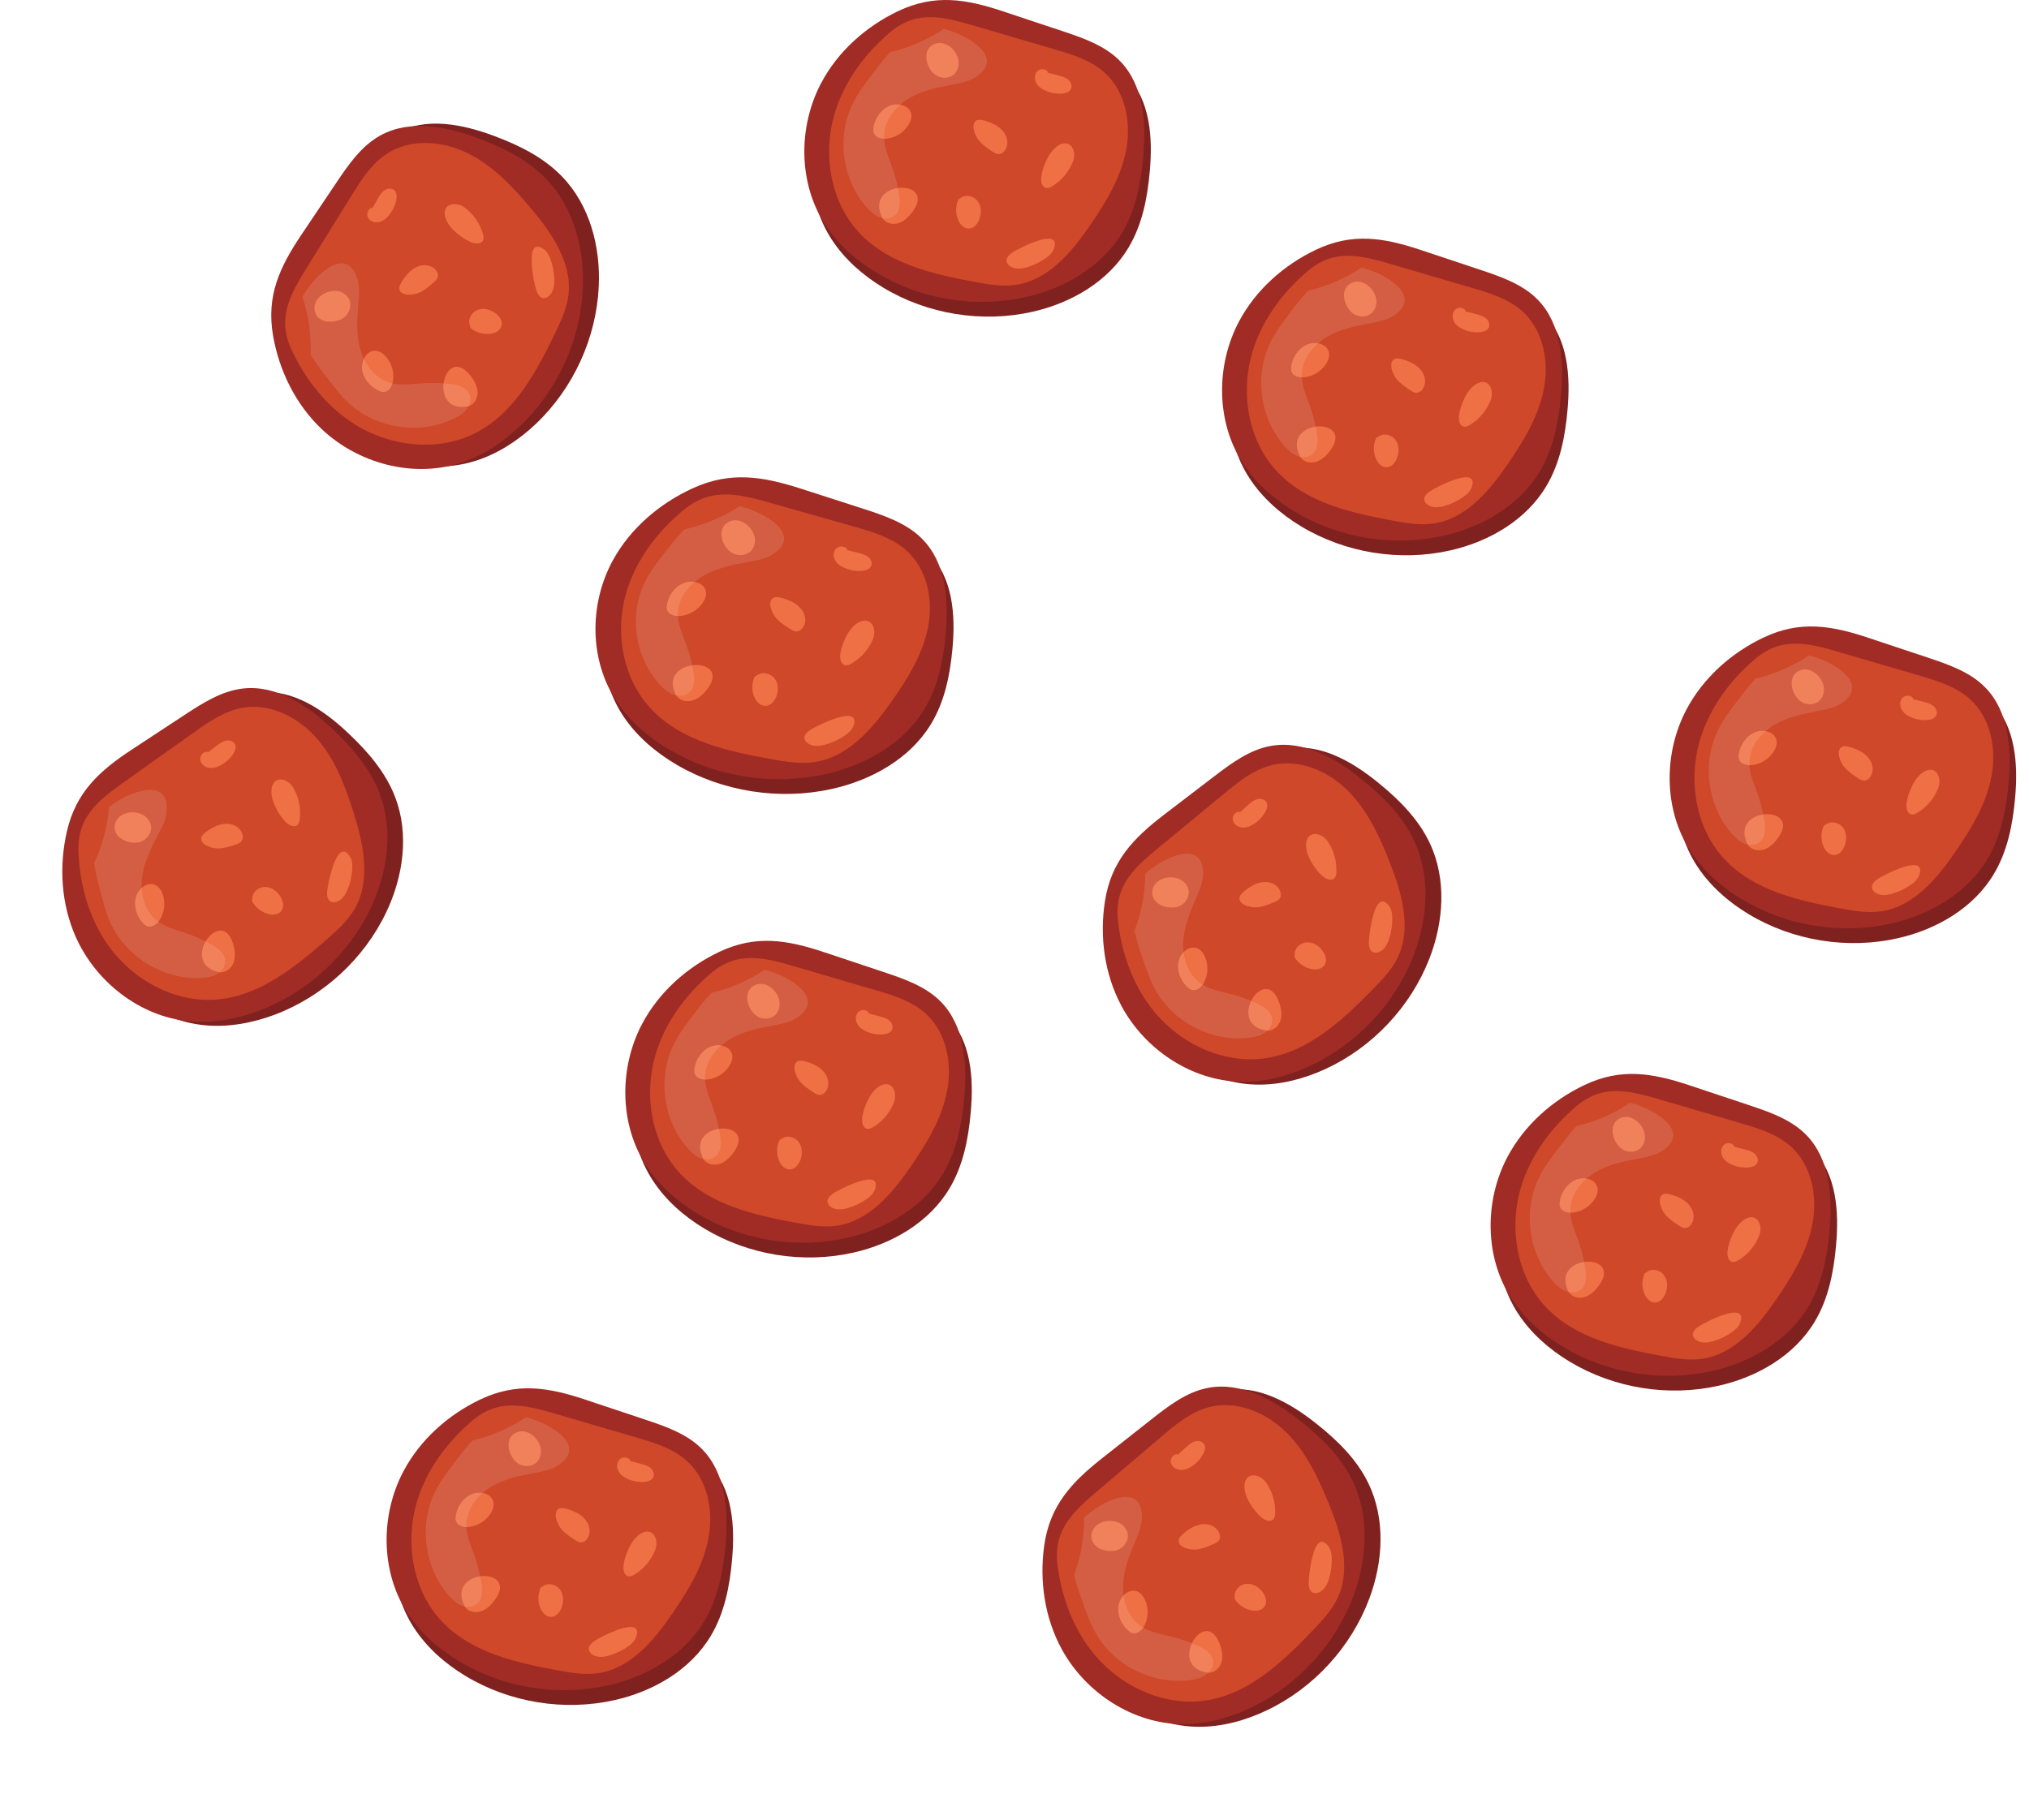 <svg width="68" height="61" viewBox="0 0 68 61" fill="none" xmlns="http://www.w3.org/2000/svg">
<path d="M3.057 31.53C3.728 33.048 5.215 34.216 6.87 34.369C7.661 34.442 8.466 34.293 9.21 34.013C10.832 33.401 12.199 32.145 12.944 30.581C13.516 29.383 13.719 27.96 13.244 26.723C12.927 25.892 12.331 25.199 11.685 24.59C10.86 23.806 9.815 23.092 8.684 23.212C7.956 23.289 7.312 23.703 6.701 24.105C6.12 24.486 5.539 24.867 4.961 25.248C3.851 25.976 3.068 26.688 2.764 28.007C2.496 29.176 2.57 30.429 3.057 31.53" fill="#7F211F"/>
<path d="M2.534 31.397C3.206 32.916 4.692 34.081 6.345 34.236C7.139 34.309 7.942 34.161 8.688 33.878C10.308 33.268 11.676 32.009 12.422 30.445C12.992 29.25 13.195 27.827 12.723 26.589C12.403 25.759 11.809 25.065 11.162 24.454C10.338 23.671 9.292 22.959 8.161 23.078C7.433 23.155 6.79 23.569 6.179 23.97C5.597 24.353 5.019 24.733 4.438 25.114C3.328 25.842 2.544 26.556 2.241 27.874C1.974 29.041 2.048 30.296 2.534 31.397Z" fill="#A12B25"/>
<path d="M3.634 31.703C4.466 32.864 5.888 33.641 7.309 33.502C8.719 33.367 9.896 32.419 10.957 31.486C11.307 31.179 11.662 30.862 11.893 30.457C12.435 29.507 12.187 28.314 11.86 27.271C11.582 26.375 11.243 25.47 10.627 24.762C10.014 24.053 9.069 23.565 8.144 23.723C7.522 23.83 6.985 24.204 6.471 24.57C5.771 25.068 5.067 25.568 4.366 26.067C3.401 26.751 2.587 27.293 2.629 28.538C2.669 29.657 2.979 30.785 3.634 31.703" fill="#CE4829"/>
<path d="M4.797 30.951C4.837 30.994 4.882 31.032 4.938 31.052C5.096 31.105 5.261 30.979 5.352 30.839C5.523 30.575 5.556 30.225 5.436 29.933C5.269 29.517 4.854 29.556 4.63 29.905C4.425 30.224 4.544 30.69 4.797 30.951" fill="#EE7044"/>
<path d="M8.441 30.196C8.547 30.407 8.747 30.572 8.977 30.636C9.134 30.681 9.329 30.667 9.429 30.537C9.533 30.402 9.492 30.208 9.404 30.064C9.294 29.879 9.099 29.733 8.883 29.732C8.667 29.729 8.45 29.907 8.456 30.121L8.441 30.196" fill="#EE7044"/>
<path d="M7.336 32.586C7.536 32.629 7.741 32.481 7.82 32.291C7.899 32.101 7.877 31.884 7.824 31.685C7.79 31.558 7.743 31.431 7.657 31.329C7.146 30.728 6.122 32.324 7.336 32.586" fill="#EE7044"/>
<path d="M7.309 28.442C7.508 28.44 7.701 28.378 7.888 28.316C7.97 28.289 8.056 28.258 8.104 28.185C8.144 28.125 8.147 28.046 8.128 27.977C8.088 27.82 7.957 27.699 7.803 27.647C7.651 27.596 7.483 27.609 7.33 27.656C7.196 27.694 6.772 27.919 6.745 28.078C6.704 28.337 7.129 28.445 7.309 28.442" fill="#EE7044"/>
<path d="M9.574 27.558C9.682 27.665 9.862 27.758 9.972 27.653C10.022 27.605 10.037 27.535 10.046 27.468C10.092 27.104 10.017 26.726 9.832 26.409C9.64 26.079 9.171 25.98 9.102 26.437C9.047 26.806 9.33 27.308 9.574 27.558" fill="#EE7044"/>
<path d="M6.966 25.205C6.828 25.175 6.693 25.322 6.708 25.463C6.724 25.603 6.856 25.714 6.996 25.737C7.135 25.763 7.277 25.718 7.403 25.649C7.567 25.562 7.708 25.432 7.812 25.278C7.876 25.182 7.928 25.056 7.878 24.95C7.828 24.843 7.688 24.803 7.573 24.826C7.456 24.851 7.359 24.924 7.264 24.995C7.158 25.075 7.055 25.155 6.949 25.236L6.966 25.205" fill="#EE7044"/>
<path d="M10.962 29.899C10.958 30.015 10.968 30.15 11.065 30.213C11.123 30.252 11.201 30.254 11.269 30.233C11.463 30.177 11.583 29.987 11.657 29.802C11.746 29.579 11.798 29.34 11.808 29.097C11.812 28.974 11.801 28.841 11.739 28.732C11.288 27.985 10.971 29.703 10.962 29.899" fill="#EE7044"/>
<path d="M7.363 32.59C7.335 32.613 7.306 32.634 7.276 32.653C7.118 32.745 6.932 32.773 6.75 32.783C5.498 32.853 4.238 32.096 3.713 30.957C3.557 30.619 3.462 30.256 3.368 29.896C3.295 29.613 3.208 29.283 3.155 28.941C3.432 28.345 3.604 27.704 3.654 27.05C4.269 26.561 5.692 25.989 5.587 27.201C5.562 27.487 5.421 27.746 5.29 27.997C5.048 28.458 4.814 28.935 4.756 29.449C4.745 29.554 4.741 29.659 4.747 29.765C4.721 29.788 4.695 29.818 4.671 29.848C4.657 29.866 4.641 29.886 4.63 29.907C4.423 30.225 4.545 30.69 4.797 30.951C4.837 30.995 4.883 31.034 4.938 31.052C5.074 31.098 5.214 31.014 5.31 30.899C5.569 31.084 5.89 31.165 6.193 31.268C6.433 31.349 6.666 31.444 6.889 31.558C6.678 31.919 6.686 32.444 7.335 32.585C7.346 32.587 7.354 32.589 7.363 32.59V32.59ZM3.939 27.445C3.888 27.511 3.852 27.594 3.841 27.689C3.792 28.121 4.401 28.355 4.75 28.206C4.832 28.172 4.904 28.115 4.959 28.045C5.043 27.938 5.086 27.799 5.06 27.666C5.042 27.577 4.996 27.494 4.936 27.427C4.694 27.158 4.164 27.161 3.939 27.445" fill="#D45E43"/>
<path d="M5.308 30.897C5.213 31.012 5.074 31.097 4.938 31.051C4.883 31.031 4.837 30.993 4.798 30.95C4.543 30.688 4.424 30.224 4.629 29.905C4.641 29.885 4.656 29.865 4.672 29.846C4.695 29.816 4.72 29.787 4.748 29.764C4.767 30.182 4.928 30.594 5.25 30.853C5.27 30.869 5.289 30.884 5.308 30.897" fill="#F0815B"/>
<path d="M4.959 28.045C4.904 28.115 4.83 28.172 4.75 28.207C4.4 28.355 3.792 28.121 3.841 27.689C3.852 27.594 3.887 27.512 3.94 27.445C4.164 27.16 4.694 27.158 4.934 27.426C4.995 27.494 5.041 27.577 5.06 27.665C5.086 27.799 5.044 27.938 4.959 28.045Z" fill="#F0815B"/>
<path d="M7.444 32.507C7.42 32.537 7.394 32.565 7.364 32.59C7.353 32.589 7.346 32.586 7.336 32.586C6.685 32.446 6.679 31.921 6.89 31.558C6.954 31.589 7.015 31.623 7.076 31.656C7.301 31.777 7.538 31.955 7.549 32.207C7.552 32.317 7.512 32.422 7.444 32.507Z" fill="#F0815B"/>
<path d="M56.741 24.275C55.964 25.742 55.968 27.632 56.873 29.027C57.306 29.693 57.921 30.232 58.602 30.643C60.087 31.538 61.92 31.833 63.609 31.45C64.904 31.157 66.147 30.435 66.823 29.296C67.28 28.533 67.455 27.636 67.534 26.751C67.638 25.618 67.551 24.355 66.757 23.541C66.245 23.018 65.521 22.768 64.827 22.538C64.168 22.317 63.509 22.097 62.852 21.879C61.593 21.458 60.549 21.285 59.326 21.863C58.242 22.377 57.304 23.21 56.741 24.275" fill="#7F211F"/>
<path d="M56.521 23.782C55.745 25.25 55.751 27.139 56.653 28.532C57.087 29.201 57.7 29.739 58.385 30.15C59.867 31.044 61.702 31.339 63.393 30.956C64.684 30.663 65.926 29.942 66.606 28.804C67.061 28.039 67.237 27.143 67.316 26.256C67.42 25.124 67.332 23.862 66.538 23.049C66.027 22.524 65.303 22.276 64.609 22.044C63.949 21.824 63.292 21.606 62.634 21.386C61.374 20.965 60.328 20.792 59.106 21.37C58.025 21.883 57.085 22.718 56.521 23.782Z" fill="#A12B25"/>
<path d="M56.962 24.835C56.566 26.207 56.837 27.805 57.826 28.835C58.805 29.858 60.279 30.195 61.668 30.45C62.125 30.535 62.594 30.617 63.056 30.548C64.137 30.385 64.92 29.451 65.536 28.549C66.068 27.775 66.569 26.949 66.743 26.027C66.92 25.106 66.718 24.062 66.021 23.434C65.552 23.012 64.926 22.822 64.32 22.645C63.495 22.404 62.667 22.161 61.841 21.919C60.706 21.586 59.776 21.281 58.825 22.086C57.971 22.81 57.278 23.752 56.962 24.835" fill="#CE4829"/>
<path d="M58.273 25.282C58.264 25.34 58.262 25.399 58.281 25.455C58.337 25.612 58.538 25.664 58.705 25.649C59.018 25.62 59.313 25.428 59.468 25.154C59.691 24.764 59.403 24.463 58.991 24.504C58.613 24.54 58.321 24.922 58.273 25.282" fill="#EE7044"/>
<path d="M61.123 27.676C61.022 27.89 61.017 28.149 61.109 28.369C61.171 28.52 61.303 28.665 61.467 28.663C61.637 28.661 61.764 28.509 61.822 28.35C61.899 28.149 61.894 27.906 61.76 27.736C61.629 27.564 61.355 27.504 61.19 27.641L61.123 27.676" fill="#EE7044"/>
<path d="M58.561 28.288C58.652 28.473 58.895 28.542 59.093 28.486C59.291 28.43 59.448 28.279 59.571 28.114C59.65 28.008 59.721 27.893 59.748 27.762C59.903 26.989 58.016 27.173 58.561 28.288" fill="#EE7044"/>
<path d="M61.799 25.701C61.923 25.856 62.092 25.968 62.256 26.077C62.328 26.125 62.406 26.174 62.493 26.166C62.564 26.16 62.628 26.114 62.671 26.056C62.77 25.928 62.783 25.75 62.729 25.596C62.675 25.445 62.56 25.321 62.429 25.23C62.316 25.149 61.877 24.955 61.735 25.033C61.507 25.161 61.685 25.562 61.799 25.701" fill="#EE7044"/>
<path d="M63.896 26.932C63.878 27.082 63.917 27.282 64.067 27.303C64.136 27.313 64.2 27.282 64.259 27.246C64.573 27.057 64.823 26.764 64.957 26.423C65.098 26.068 64.885 25.639 64.483 25.867C64.159 26.052 63.941 26.585 63.896 26.932" fill="#EE7044"/>
<path d="M64.128 23.427C64.066 23.3 63.867 23.285 63.765 23.384C63.666 23.483 63.66 23.655 63.728 23.78C63.795 23.905 63.917 23.989 64.05 24.045C64.22 24.119 64.409 24.151 64.594 24.137C64.709 24.127 64.84 24.09 64.893 23.985C64.945 23.879 64.891 23.745 64.801 23.669C64.709 23.593 64.592 23.561 64.477 23.53C64.349 23.497 64.222 23.466 64.093 23.433L64.128 23.427" fill="#EE7044"/>
<path d="M62.917 29.472C62.823 29.54 62.724 29.631 62.734 29.746C62.739 29.817 62.786 29.879 62.845 29.92C63.008 30.037 63.233 30.013 63.423 29.957C63.653 29.889 63.873 29.782 64.07 29.639C64.17 29.565 64.267 29.476 64.314 29.359C64.622 28.542 63.077 29.357 62.917 29.472" fill="#EE7044"/>
<path d="M58.575 28.312C58.54 28.304 58.505 28.295 58.472 28.283C58.302 28.215 58.164 28.087 58.044 27.95C57.213 27.011 57.028 25.552 57.597 24.435C57.765 24.104 57.992 23.803 58.217 23.507C58.393 23.275 58.598 23.002 58.834 22.748C59.474 22.597 60.084 22.335 60.628 21.969C61.393 22.149 62.724 22.912 61.707 23.581C61.467 23.738 61.176 23.788 60.897 23.84C60.386 23.935 59.867 24.047 59.427 24.32C59.338 24.377 59.253 24.439 59.173 24.508C59.139 24.503 59.1 24.501 59.061 24.501C59.038 24.501 59.013 24.501 58.989 24.504C58.612 24.539 58.321 24.923 58.273 25.283C58.263 25.341 58.261 25.401 58.281 25.455C58.329 25.591 58.482 25.649 58.631 25.653C58.647 25.971 58.782 26.273 58.889 26.575C58.974 26.813 59.044 27.055 59.092 27.301C58.678 27.359 58.271 27.69 58.561 28.287C58.567 28.297 58.571 28.304 58.575 28.312V28.312ZM60.494 22.438C60.411 22.438 60.324 22.461 60.242 22.512C59.873 22.74 60.066 23.364 60.399 23.546C60.477 23.588 60.566 23.61 60.655 23.61C60.791 23.61 60.926 23.557 61.015 23.455C61.073 23.385 61.11 23.298 61.126 23.209C61.188 22.852 60.856 22.438 60.494 22.438" fill="#D45E43"/>
<path d="M58.632 25.65C58.483 25.646 58.33 25.591 58.282 25.455C58.263 25.399 58.265 25.34 58.274 25.282C58.322 24.921 58.613 24.54 58.99 24.503C59.014 24.499 59.038 24.499 59.063 24.499C59.102 24.499 59.14 24.501 59.174 24.509C58.858 24.783 58.634 25.164 58.63 25.577C58.63 25.602 58.63 25.627 58.632 25.65" fill="#F0815B"/>
<path d="M60.655 23.61C60.566 23.61 60.476 23.587 60.399 23.546C60.065 23.363 59.873 22.741 60.242 22.511C60.323 22.461 60.41 22.438 60.495 22.438C60.857 22.438 61.187 22.852 61.125 23.207C61.11 23.298 61.073 23.384 61.015 23.454C60.927 23.558 60.792 23.61 60.655 23.61Z" fill="#F0815B"/>
<path d="M58.69 28.325C58.652 28.325 58.614 28.321 58.575 28.313C58.57 28.303 58.568 28.296 58.562 28.288C58.269 27.691 58.677 27.361 59.093 27.302C59.108 27.371 59.119 27.44 59.131 27.509C59.175 27.76 59.182 28.056 58.991 28.221C58.907 28.292 58.8 28.325 58.69 28.325Z" fill="#F0815B"/>
<path d="M13.741 49.813C12.964 51.28 12.968 53.171 13.873 54.565C14.306 55.232 14.921 55.771 15.602 56.182C17.087 57.077 18.92 57.372 20.61 56.988C21.904 56.695 23.147 55.973 23.823 54.835C24.28 54.071 24.455 53.175 24.534 52.289C24.638 51.157 24.551 49.894 23.757 49.079C23.245 48.556 22.521 48.306 21.827 48.076C21.168 47.856 20.509 47.636 19.852 47.417C18.593 46.996 17.549 46.823 16.326 47.402C15.242 47.915 14.304 48.749 13.741 49.813" fill="#7F211F"/>
<path d="M13.521 49.32C12.745 50.788 12.751 52.677 13.653 54.071C14.087 54.739 14.7 55.278 15.384 55.689C16.866 56.583 18.702 56.878 20.393 56.495C21.684 56.202 22.926 55.48 23.607 54.342C24.061 53.578 24.237 52.681 24.316 51.795C24.42 50.663 24.332 49.401 23.538 48.587C23.027 48.062 22.303 47.815 21.609 47.583C20.949 47.362 20.293 47.144 19.634 46.924C18.374 46.503 17.328 46.331 16.106 46.908C15.025 47.421 14.085 48.257 13.521 49.32Z" fill="#A12B25"/>
<path d="M13.962 50.374C13.566 51.746 13.836 53.343 14.826 54.373C15.805 55.396 17.279 55.733 18.668 55.989C19.125 56.073 19.595 56.156 20.056 56.087C21.137 55.924 21.92 54.99 22.536 54.087C23.068 53.314 23.569 52.487 23.743 51.565C23.92 50.645 23.718 49.601 23.021 48.973C22.552 48.551 21.926 48.36 21.32 48.184C20.495 47.942 19.667 47.699 18.841 47.458C17.706 47.124 16.776 46.82 15.825 47.624C14.971 48.349 14.278 49.291 13.962 50.374" fill="#CE4829"/>
<path d="M15.274 50.821C15.264 50.878 15.262 50.938 15.281 50.993C15.337 51.151 15.538 51.203 15.705 51.187C16.018 51.158 16.313 50.967 16.468 50.692C16.691 50.303 16.403 50.002 15.991 50.042C15.613 50.078 15.321 50.46 15.274 50.821" fill="#EE7044"/>
<path d="M18.123 53.214C18.022 53.429 18.017 53.688 18.109 53.908C18.171 54.059 18.302 54.203 18.467 54.202C18.637 54.2 18.764 54.047 18.822 53.889C18.899 53.688 18.894 53.444 18.76 53.274C18.629 53.102 18.355 53.042 18.19 53.18L18.123 53.214" fill="#EE7044"/>
<path d="M15.561 53.827C15.652 54.011 15.895 54.08 16.093 54.024C16.291 53.969 16.448 53.817 16.571 53.652C16.65 53.547 16.721 53.431 16.748 53.301C16.903 52.527 15.016 52.712 15.561 53.827" fill="#EE7044"/>
<path d="M18.799 51.239C18.923 51.395 19.092 51.507 19.256 51.615C19.328 51.664 19.405 51.712 19.493 51.704C19.564 51.699 19.628 51.652 19.671 51.594C19.77 51.466 19.783 51.288 19.729 51.135C19.675 50.984 19.561 50.86 19.429 50.769C19.316 50.688 18.877 50.494 18.735 50.571C18.507 50.699 18.685 51.1 18.799 51.239" fill="#EE7044"/>
<path d="M20.896 52.471C20.878 52.621 20.917 52.82 21.067 52.842C21.136 52.851 21.2 52.82 21.259 52.785C21.573 52.596 21.823 52.303 21.957 51.961C22.098 51.606 21.885 51.177 21.483 51.405C21.159 51.591 20.941 52.123 20.896 52.471" fill="#EE7044"/>
<path d="M21.128 48.965C21.066 48.839 20.867 48.823 20.765 48.922C20.666 49.022 20.66 49.194 20.728 49.318C20.795 49.443 20.918 49.527 21.05 49.584C21.22 49.658 21.409 49.689 21.594 49.675C21.709 49.666 21.84 49.629 21.893 49.523C21.945 49.418 21.891 49.283 21.801 49.207C21.709 49.131 21.592 49.1 21.477 49.069C21.349 49.036 21.222 49.004 21.093 48.971L21.128 48.965" fill="#EE7044"/>
<path d="M19.917 55.01C19.823 55.078 19.724 55.17 19.734 55.285C19.739 55.355 19.786 55.417 19.845 55.458C20.008 55.575 20.233 55.552 20.423 55.495C20.653 55.427 20.873 55.32 21.07 55.178C21.17 55.104 21.267 55.014 21.314 54.897C21.622 54.081 20.077 54.895 19.917 55.01" fill="#EE7044"/>
<path d="M15.575 53.851C15.54 53.843 15.505 53.833 15.472 53.822C15.302 53.754 15.164 53.626 15.044 53.488C14.213 52.549 14.027 51.091 14.597 49.973C14.765 49.642 14.992 49.342 15.217 49.045C15.393 48.813 15.598 48.54 15.835 48.286C16.474 48.135 17.084 47.874 17.628 47.508C18.393 47.688 19.724 48.451 18.707 49.119C18.466 49.276 18.176 49.326 17.897 49.379C17.386 49.474 16.867 49.586 16.427 49.859C16.338 49.915 16.253 49.977 16.173 50.047C16.139 50.041 16.1 50.039 16.061 50.039C16.038 50.039 16.013 50.039 15.989 50.043C15.612 50.078 15.321 50.461 15.273 50.822C15.263 50.88 15.261 50.94 15.281 50.994C15.329 51.129 15.482 51.188 15.631 51.191C15.647 51.509 15.782 51.811 15.889 52.113C15.974 52.352 16.044 52.594 16.092 52.84C15.678 52.898 15.271 53.229 15.561 53.825C15.567 53.835 15.571 53.843 15.575 53.851V53.851ZM17.494 47.976C17.411 47.976 17.324 48 17.242 48.05C16.873 48.279 17.066 48.902 17.399 49.084C17.477 49.127 17.566 49.148 17.655 49.148C17.791 49.148 17.926 49.096 18.015 48.993C18.073 48.923 18.11 48.836 18.126 48.747C18.188 48.391 17.857 47.976 17.494 47.976" fill="#D45E43"/>
<path d="M15.632 51.189C15.483 51.185 15.33 51.129 15.282 50.993C15.263 50.938 15.265 50.878 15.274 50.821C15.322 50.459 15.613 50.078 15.991 50.042C16.014 50.038 16.038 50.038 16.063 50.038C16.102 50.038 16.14 50.04 16.174 50.047C15.858 50.321 15.634 50.702 15.63 51.116C15.63 51.141 15.63 51.166 15.632 51.189" fill="#F0815B"/>
<path d="M17.655 49.148C17.566 49.148 17.476 49.125 17.399 49.085C17.065 48.902 16.872 48.279 17.242 48.05C17.323 48 17.41 47.977 17.495 47.977C17.857 47.977 18.187 48.391 18.125 48.745C18.11 48.836 18.073 48.923 18.015 48.992C17.927 49.096 17.792 49.148 17.655 49.148Z" fill="#F0815B"/>
<path d="M15.69 53.863C15.652 53.863 15.614 53.859 15.575 53.852C15.57 53.842 15.568 53.834 15.562 53.827C15.269 53.229 15.677 52.9 16.093 52.84C16.108 52.909 16.119 52.978 16.131 53.047C16.175 53.298 16.183 53.595 15.991 53.76C15.907 53.83 15.8 53.863 15.69 53.863Z" fill="#F0815B"/>
<path d="M36.124 55.386C36.924 56.841 38.505 57.876 40.168 57.885C40.963 57.89 41.751 57.671 42.468 57.328C44.032 56.579 45.285 55.209 45.892 53.586C46.358 52.343 46.437 50.908 45.857 49.717C45.47 48.917 44.816 48.278 44.12 47.726C43.23 47.017 42.128 46.396 41.011 46.613C40.293 46.753 39.686 47.221 39.113 47.675C38.567 48.104 38.021 48.534 37.478 48.963C36.435 49.784 35.716 50.562 35.528 51.902C35.362 53.09 35.544 54.332 36.124 55.386" fill="#7F211F"/>
<path d="M35.591 55.299C36.392 56.754 37.974 57.787 39.634 57.798C40.431 57.802 41.218 57.585 41.937 57.239C43.498 56.492 44.753 55.119 45.361 53.496C45.825 52.256 45.904 50.822 45.327 49.628C44.937 48.829 44.285 48.189 43.587 47.636C42.698 46.928 41.595 46.309 40.479 46.525C39.76 46.664 39.156 47.133 38.581 47.585C38.034 48.016 37.491 48.445 36.946 48.875C35.902 49.697 35.183 50.476 34.995 51.815C34.83 53 35.012 54.244 35.591 55.299Z" fill="#A12B25"/>
<path d="M36.714 55.509C37.643 56.594 39.127 57.245 40.531 56.984C41.923 56.727 43.015 55.681 43.991 54.66C44.312 54.324 44.639 53.977 44.835 53.554C45.292 52.561 44.942 51.393 44.526 50.383C44.171 49.514 43.756 48.642 43.081 47.989C42.409 47.336 41.425 46.932 40.518 47.169C39.907 47.329 39.404 47.748 38.924 48.158C38.27 48.714 37.611 49.273 36.956 49.831C36.054 50.595 35.289 51.206 35.439 52.443C35.575 53.554 35.982 54.65 36.714 55.509" fill="#CE4829"/>
<path d="M37.808 54.659C37.85 54.698 37.899 54.733 37.956 54.747C38.118 54.787 38.272 54.647 38.351 54.499C38.499 54.222 38.501 53.87 38.356 53.59C38.153 53.19 37.744 53.265 37.551 53.632C37.374 53.967 37.533 54.421 37.808 54.659" fill="#EE7044"/>
<path d="M41.373 53.592C41.497 53.794 41.71 53.941 41.945 53.984C42.105 54.015 42.298 53.985 42.386 53.846C42.478 53.703 42.421 53.513 42.32 53.378C42.195 53.203 41.988 53.074 41.773 53.092C41.557 53.107 41.356 53.304 41.381 53.516L41.373 53.592" fill="#EE7044"/>
<path d="M40.478 56.069C40.681 56.095 40.873 55.929 40.935 55.733C40.997 55.537 40.957 55.322 40.886 55.129C40.841 55.005 40.784 54.883 40.69 54.789C40.129 54.234 39.247 55.912 40.478 56.069" fill="#EE7044"/>
<path d="M40.094 51.942C40.291 51.924 40.478 51.844 40.659 51.766C40.739 51.733 40.822 51.695 40.863 51.618C40.898 51.555 40.894 51.476 40.869 51.408C40.816 51.255 40.675 51.146 40.517 51.108C40.361 51.07 40.194 51.097 40.046 51.157C39.916 51.207 39.513 51.468 39.5 51.629C39.481 51.89 39.914 51.961 40.094 51.942" fill="#EE7044"/>
<path d="M42.274 50.866C42.39 50.963 42.578 51.04 42.678 50.926C42.724 50.874 42.733 50.803 42.736 50.735C42.75 50.369 42.643 49.999 42.431 49.699C42.212 49.387 41.736 49.329 41.706 49.79C41.683 50.163 42.008 50.638 42.274 50.866" fill="#EE7044"/>
<path d="M39.472 48.747C39.332 48.73 39.209 48.887 39.237 49.027C39.266 49.164 39.406 49.264 39.547 49.275C39.688 49.288 39.826 49.231 39.946 49.152C40.101 49.051 40.231 48.91 40.321 48.747C40.376 48.646 40.417 48.516 40.358 48.414C40.299 48.312 40.157 48.284 40.044 48.317C39.93 48.352 39.839 48.433 39.75 48.512C39.652 48.601 39.556 48.69 39.458 48.779L39.472 48.747" fill="#EE7044"/>
<path d="M43.859 53.079C43.864 53.194 43.886 53.328 43.988 53.383C44.05 53.416 44.127 53.411 44.194 53.385C44.381 53.312 44.485 53.112 44.542 52.922C44.612 52.692 44.643 52.449 44.632 52.207C44.625 52.083 44.603 51.952 44.531 51.849C44.018 51.144 43.85 52.882 43.859 53.079" fill="#EE7044"/>
<path d="M40.505 56.071C40.48 56.095 40.453 56.119 40.425 56.14C40.275 56.246 40.092 56.29 39.911 56.315C38.67 56.494 37.349 55.848 36.728 54.759C36.544 54.436 36.417 54.082 36.293 53.731C36.195 53.456 36.08 53.135 35.998 52.798C36.222 52.181 36.339 51.528 36.332 50.872C36.902 50.331 38.271 49.638 38.271 50.855C38.27 51.142 38.153 51.412 38.043 51.674C37.842 52.154 37.651 52.649 37.637 53.166C37.635 53.272 37.64 53.377 37.655 53.482C37.631 53.508 37.608 53.539 37.587 53.571C37.574 53.591 37.56 53.612 37.551 53.633C37.373 53.968 37.533 54.421 37.808 54.66C37.851 54.7 37.9 54.734 37.956 54.748C38.096 54.782 38.229 54.686 38.314 54.563C38.588 54.725 38.915 54.777 39.226 54.854C39.472 54.914 39.712 54.989 39.944 55.083C39.765 55.462 39.819 55.983 40.477 56.068C40.488 56.069 40.497 56.069 40.505 56.071V56.071ZM36.65 51.241C36.604 51.31 36.576 51.396 36.573 51.492C36.561 51.926 37.189 52.107 37.524 51.928C37.602 51.887 37.669 51.824 37.718 51.75C37.792 51.637 37.823 51.495 37.786 51.364C37.76 51.277 37.707 51.198 37.641 51.136C37.377 50.889 36.849 50.938 36.65 51.241" fill="#D45E43"/>
<path d="M38.312 54.561C38.227 54.684 38.096 54.781 37.956 54.746C37.9 54.732 37.851 54.698 37.808 54.658C37.532 54.419 37.373 53.967 37.55 53.632C37.56 53.61 37.573 53.59 37.587 53.569C37.608 53.537 37.631 53.506 37.656 53.481C37.711 53.895 37.907 54.292 38.25 54.522C38.271 54.536 38.292 54.55 38.312 54.561" fill="#F0815B"/>
<path d="M37.718 51.75C37.669 51.824 37.6 51.887 37.524 51.929C37.188 52.108 36.562 51.927 36.573 51.492C36.576 51.396 36.604 51.311 36.651 51.24C36.849 50.938 37.377 50.89 37.639 51.136C37.707 51.199 37.759 51.277 37.785 51.363C37.824 51.494 37.793 51.636 37.718 51.75Z" fill="#F0815B"/>
<path d="M40.579 55.981C40.558 56.013 40.534 56.043 40.506 56.071C40.495 56.07 40.488 56.068 40.478 56.068C39.818 55.985 39.767 55.463 39.945 55.083C40.011 55.108 40.075 55.137 40.139 55.165C40.373 55.266 40.625 55.422 40.658 55.673C40.671 55.782 40.639 55.89 40.579 55.981Z" fill="#F0815B"/>
<path d="M38.107 33.799C38.885 35.265 40.451 36.324 42.113 36.358C42.908 36.374 43.699 36.167 44.422 35.835C45.996 35.109 47.269 33.758 47.901 32.144C48.385 30.909 48.486 29.475 47.923 28.275C47.548 27.469 46.904 26.821 46.216 26.259C45.337 25.536 44.243 24.899 43.123 25.099C42.403 25.229 41.79 25.687 41.21 26.133C40.658 26.554 40.105 26.976 39.556 27.397C38.501 28.202 37.771 28.969 37.562 30.306C37.379 31.491 37.542 32.736 38.107 33.799" fill="#7F211F"/>
<path d="M37.575 33.704C38.354 35.171 39.921 36.227 41.58 36.263C42.377 36.278 43.167 36.073 43.891 35.738C45.464 35.014 46.738 33.66 47.37 32.046C47.853 30.813 47.954 29.38 47.394 28.178C47.016 27.373 46.374 26.724 45.684 26.161C44.806 25.439 43.712 24.804 42.593 25.004C41.872 25.132 41.261 25.591 40.679 26.035C40.126 26.458 39.577 26.879 39.025 27.3C37.97 28.107 37.239 28.875 37.031 30.211C36.848 31.393 37.012 32.64 37.575 33.704Z" fill="#A12B25"/>
<path d="M38.695 33.931C39.607 35.029 41.081 35.702 42.489 35.462C43.885 35.226 44.992 34.196 45.983 33.189C46.31 32.858 46.642 32.516 46.844 32.096C47.316 31.11 46.983 29.938 46.582 28.921C46.241 28.047 45.838 27.169 45.173 26.506C44.51 25.843 43.533 25.424 42.622 25.648C42.01 25.799 41.501 26.21 41.014 26.613C40.351 27.159 39.685 27.708 39.021 28.256C38.108 29.007 37.334 29.606 37.465 30.846C37.585 31.959 37.976 33.061 38.695 33.931" fill="#CE4829"/>
<path d="M39.801 33.096C39.843 33.137 39.891 33.172 39.948 33.187C40.109 33.229 40.266 33.092 40.346 32.945C40.498 32.67 40.505 32.318 40.366 32.035C40.168 31.633 39.758 31.702 39.559 32.066C39.377 32.399 39.529 32.854 39.801 33.096" fill="#EE7044"/>
<path d="M43.382 32.083C43.503 32.286 43.714 32.436 43.948 32.483C44.107 32.517 44.301 32.489 44.391 32.352C44.485 32.211 44.431 32.02 44.332 31.883C44.209 31.706 44.005 31.574 43.789 31.589C43.573 31.601 43.37 31.794 43.391 32.007L43.382 32.083" fill="#EE7044"/>
<path d="M42.45 34.546C42.653 34.575 42.847 34.412 42.912 34.217C42.977 34.022 42.94 33.807 42.872 33.613C42.829 33.488 42.774 33.365 42.681 33.269C42.128 32.706 41.221 34.371 42.45 34.546" fill="#EE7044"/>
<path d="M42.127 30.414C42.325 30.399 42.513 30.322 42.695 30.247C42.775 30.215 42.859 30.178 42.901 30.101C42.937 30.039 42.934 29.96 42.91 29.892C42.86 29.738 42.72 29.627 42.563 29.586C42.407 29.546 42.24 29.571 42.091 29.629C41.961 29.676 41.554 29.931 41.538 30.092C41.516 30.353 41.948 30.43 42.127 30.414" fill="#EE7044"/>
<path d="M44.323 29.371C44.438 29.47 44.624 29.549 44.726 29.437C44.773 29.386 44.783 29.315 44.787 29.247C44.807 28.881 44.705 28.509 44.498 28.206C44.283 27.891 43.808 27.826 43.771 28.287C43.743 28.659 44.061 29.139 44.323 29.371" fill="#EE7044"/>
<path d="M41.553 27.21C41.413 27.191 41.289 27.346 41.314 27.486C41.34 27.624 41.479 27.726 41.621 27.739C41.761 27.754 41.9 27.7 42.021 27.622C42.178 27.523 42.31 27.384 42.402 27.223C42.459 27.122 42.502 26.993 42.444 26.891C42.386 26.788 42.244 26.758 42.131 26.789C42.017 26.822 41.925 26.902 41.835 26.979C41.735 27.067 41.638 27.155 41.538 27.242L41.553 27.21" fill="#EE7044"/>
<path d="M45.875 31.607C45.879 31.722 45.899 31.856 45.999 31.912C46.061 31.947 46.139 31.943 46.205 31.918C46.394 31.848 46.5 31.649 46.561 31.46C46.633 31.231 46.668 30.989 46.661 30.746C46.656 30.622 46.636 30.491 46.566 30.387C46.063 29.674 45.87 31.41 45.875 31.607" fill="#EE7044"/>
<path d="M42.477 34.548C42.451 34.573 42.424 34.596 42.396 34.617C42.244 34.72 42.061 34.762 41.88 34.784C40.636 34.944 39.325 34.279 38.72 33.18C38.54 32.855 38.419 32.499 38.3 32.147C38.207 31.87 38.096 31.547 38.019 31.209C38.253 30.595 38.379 29.944 38.382 29.288C38.96 28.756 40.339 28.084 40.321 29.3C40.316 29.587 40.194 29.855 40.081 30.116C39.872 30.592 39.674 31.085 39.653 31.602C39.649 31.707 39.653 31.812 39.666 31.917C39.642 31.943 39.618 31.974 39.596 32.006C39.583 32.025 39.569 32.046 39.559 32.067C39.376 32.399 39.53 32.855 39.801 33.097C39.844 33.138 39.892 33.173 39.948 33.188C40.087 33.224 40.221 33.13 40.309 33.009C40.58 33.174 40.906 33.232 41.216 33.313C41.461 33.376 41.7 33.455 41.931 33.553C41.746 33.928 41.792 34.451 42.449 34.545C42.46 34.546 42.469 34.547 42.477 34.548V34.548ZM38.694 29.662C38.648 29.73 38.618 29.816 38.614 29.911C38.595 30.346 39.22 30.536 39.558 30.362C39.636 30.322 39.704 30.26 39.754 30.186C39.83 30.074 39.863 29.933 39.828 29.802C39.803 29.714 39.752 29.635 39.687 29.572C39.427 29.321 38.898 29.362 38.694 29.662" fill="#D45E43"/>
<path d="M40.307 33.006C40.22 33.127 40.088 33.223 39.949 33.186C39.892 33.171 39.844 33.136 39.802 33.096C39.529 32.853 39.377 32.398 39.559 32.066C39.569 32.044 39.583 32.024 39.596 32.003C39.618 31.971 39.641 31.941 39.667 31.917C39.716 32.332 39.906 32.731 40.246 32.967C40.266 32.981 40.287 32.995 40.307 33.006" fill="#F0815B"/>
<path d="M39.754 30.187C39.705 30.26 39.635 30.322 39.558 30.363C39.219 30.536 38.596 30.346 38.614 29.911C38.618 29.816 38.647 29.731 38.695 29.661C38.898 29.361 39.426 29.321 39.685 29.571C39.751 29.635 39.803 29.714 39.828 29.801C39.864 29.933 39.831 30.073 39.754 30.187Z" fill="#F0815B"/>
<path d="M42.552 34.46C42.531 34.491 42.506 34.521 42.478 34.548C42.467 34.548 42.46 34.545 42.45 34.545C41.791 34.452 41.748 33.93 41.932 33.553C41.998 33.579 42.061 33.608 42.125 33.637C42.357 33.742 42.607 33.902 42.636 34.153C42.647 34.262 42.614 34.369 42.552 34.46Z" fill="#F0815B"/>
<path d="M11.322 14.309C12.529 15.449 14.352 15.948 15.937 15.448C16.695 15.208 17.378 14.759 17.956 14.212C19.214 13.019 19.987 11.331 20.067 9.6C20.13 8.275 19.765 6.884 18.847 5.929C18.233 5.285 17.416 4.878 16.583 4.566C15.519 4.164 14.279 3.911 13.282 4.46C12.642 4.814 12.208 5.445 11.802 6.053C11.414 6.629 11.026 7.206 10.64 7.781C9.899 8.882 9.454 9.842 9.686 11.176C9.892 12.357 10.446 13.483 11.322 14.309" fill="#7F211F"/>
<path d="M10.788 14.39C11.996 15.529 13.819 16.027 15.402 15.528C16.162 15.288 16.845 14.84 17.423 14.29C18.68 13.1 19.453 11.409 19.534 9.678C19.595 8.355 19.231 6.965 18.315 6.007C17.699 5.365 16.882 4.956 16.049 4.644C14.985 4.242 13.745 3.991 12.749 4.54C12.107 4.893 11.676 5.524 11.268 6.131C10.88 6.709 10.494 7.283 10.107 7.86C9.366 8.962 8.921 9.924 9.152 11.256C9.358 12.435 9.913 13.563 10.788 14.39Z" fill="#A12B25"/>
<path d="M11.921 14.245C13.138 14.993 14.75 15.158 16.006 14.479C17.253 13.807 17.971 12.476 18.587 11.205C18.79 10.787 18.994 10.357 19.051 9.894C19.182 8.808 18.49 7.805 17.784 6.97C17.18 6.252 16.517 5.549 15.675 5.135C14.835 4.72 13.774 4.636 12.984 5.141C12.452 5.48 12.102 6.033 11.77 6.571C11.318 7.301 10.863 8.034 10.41 8.766C9.786 9.771 9.245 10.586 9.767 11.718C10.238 12.734 10.961 13.652 11.921 14.245" fill="#CE4829"/>
<path d="M12.701 13.101C12.754 13.125 12.811 13.143 12.87 13.139C13.036 13.127 13.14 12.947 13.169 12.782C13.225 12.473 13.119 12.137 12.896 11.914C12.58 11.596 12.213 11.793 12.142 12.202C12.076 12.575 12.366 12.958 12.701 13.101" fill="#EE7044"/>
<path d="M15.767 10.992C15.947 11.146 16.195 11.22 16.432 11.189C16.594 11.17 16.768 11.082 16.81 10.923C16.854 10.759 16.741 10.595 16.603 10.497C16.43 10.369 16.194 10.31 15.995 10.393C15.794 10.474 15.663 10.722 15.752 10.917L15.767 10.992" fill="#EE7044"/>
<path d="M15.675 13.624C15.877 13.586 16.008 13.369 16.007 13.164C16.006 12.959 15.902 12.766 15.776 12.604C15.695 12.5 15.603 12.401 15.484 12.34C14.78 11.984 14.455 13.852 15.675 13.624" fill="#EE7044"/>
<path d="M14.044 9.814C14.226 9.736 14.38 9.603 14.528 9.473C14.594 9.417 14.661 9.355 14.677 9.269C14.69 9.198 14.662 9.124 14.618 9.068C14.521 8.939 14.353 8.878 14.191 8.89C14.031 8.902 13.881 8.979 13.758 9.082C13.65 9.168 13.346 9.54 13.383 9.697C13.445 9.952 13.879 9.887 14.044 9.814" fill="#EE7044"/>
<path d="M15.789 8.121C15.929 8.178 16.131 8.193 16.192 8.054C16.22 7.991 16.207 7.921 16.189 7.855C16.09 7.502 15.874 7.183 15.581 6.962C15.276 6.732 14.806 6.823 14.919 7.271C15.011 7.633 15.466 7.985 15.789 8.121" fill="#EE7044"/>
<path d="M12.472 6.963C12.334 6.99 12.265 7.177 12.334 7.301C12.404 7.424 12.568 7.475 12.706 7.443C12.844 7.412 12.958 7.316 13.047 7.203C13.164 7.059 13.245 6.885 13.281 6.703C13.302 6.589 13.301 6.454 13.214 6.375C13.126 6.296 12.982 6.313 12.885 6.379C12.787 6.447 12.726 6.552 12.665 6.654C12.599 6.769 12.535 6.883 12.469 6.999L12.472 6.963" fill="#EE7044"/>
<path d="M17.976 9.741C18.017 9.849 18.079 9.969 18.192 9.991C18.261 10.004 18.334 9.975 18.389 9.93C18.545 9.803 18.582 9.581 18.579 9.382C18.574 9.142 18.529 8.901 18.445 8.674C18.4 8.558 18.34 8.44 18.239 8.364C17.534 7.85 17.908 9.556 17.976 9.741" fill="#EE7044"/>
<path d="M15.702 13.617C15.685 13.649 15.666 13.68 15.646 13.708C15.536 13.854 15.376 13.953 15.211 14.032C14.085 14.583 12.629 14.373 11.704 13.527C11.43 13.276 11.201 12.978 10.975 12.682C10.798 12.451 10.589 12.18 10.408 11.885C10.432 11.228 10.343 10.571 10.135 9.949C10.512 9.259 11.602 8.18 11.975 9.338C12.063 9.611 12.034 9.905 12.01 10.188C11.965 10.706 11.935 11.236 12.081 11.732C12.112 11.833 12.149 11.932 12.195 12.027C12.18 12.059 12.168 12.096 12.158 12.133C12.151 12.155 12.145 12.18 12.142 12.203C12.075 12.576 12.367 12.959 12.702 13.101C12.755 13.126 12.812 13.144 12.87 13.14C13.014 13.129 13.11 12.997 13.154 12.854C13.464 12.924 13.791 12.874 14.111 12.852C14.363 12.833 14.615 12.83 14.865 12.849C14.811 13.264 15.022 13.744 15.674 13.623C15.685 13.62 15.693 13.619 15.702 13.617V13.617ZM10.551 10.202C10.529 10.283 10.528 10.373 10.555 10.464C10.677 10.882 11.329 10.861 11.594 10.589C11.655 10.525 11.7 10.445 11.723 10.359C11.759 10.229 11.745 10.084 11.67 9.971C11.618 9.896 11.544 9.838 11.462 9.799C11.135 9.644 10.648 9.853 10.551 10.202" fill="#D45E43"/>
<path d="M13.151 12.852C13.108 12.995 13.014 13.128 12.87 13.138C12.811 13.142 12.755 13.124 12.702 13.1C12.366 12.957 12.076 12.575 12.141 12.202C12.144 12.179 12.15 12.155 12.157 12.131C12.167 12.094 12.179 12.057 12.196 12.026C12.376 12.404 12.683 12.721 13.081 12.835C13.105 12.842 13.129 12.848 13.151 12.852" fill="#F0815B"/>
<path d="M11.723 10.36C11.7 10.445 11.653 10.526 11.594 10.59C11.329 10.862 10.677 10.882 10.555 10.464C10.528 10.373 10.529 10.283 10.551 10.202C10.648 9.852 11.135 9.645 11.46 9.799C11.544 9.838 11.618 9.896 11.669 9.971C11.746 10.084 11.76 10.228 11.723 10.36Z" fill="#F0815B"/>
<path d="M15.745 13.509C15.734 13.546 15.72 13.582 15.703 13.617C15.692 13.62 15.684 13.62 15.675 13.623C15.021 13.746 14.812 13.265 14.866 12.849C14.937 12.853 15.006 12.86 15.075 12.867C15.329 12.892 15.617 12.963 15.725 13.192C15.771 13.292 15.774 13.404 15.745 13.509Z" fill="#F0815B"/>
<path d="M20.767 19.275C19.964 20.742 19.968 22.632 20.903 24.027C21.351 24.693 21.987 25.232 22.69 25.643C24.224 26.538 26.119 26.833 27.865 26.45C29.202 26.157 30.487 25.435 31.186 24.296C31.657 23.533 31.838 22.636 31.92 21.751C32.027 20.618 31.938 19.355 31.117 18.541C30.588 18.018 29.84 17.768 29.123 17.538C28.442 17.317 27.761 17.097 27.082 16.879C25.781 16.458 24.702 16.285 23.438 16.863C22.318 17.377 21.349 18.21 20.767 19.275" fill="#7F211F"/>
<path d="M20.54 18.782C19.738 20.25 19.744 22.139 20.676 23.532C21.125 24.201 21.759 24.739 22.465 25.15C23.997 26.044 25.894 26.339 27.641 25.956C28.975 25.663 30.259 24.942 30.962 23.804C31.431 23.039 31.614 22.143 31.695 21.256C31.802 20.124 31.711 18.862 30.89 18.049C30.362 17.524 29.615 17.276 28.898 17.044C28.216 16.824 27.537 16.606 26.857 16.386C25.555 15.965 24.474 15.792 23.211 16.37C22.094 16.883 21.123 17.718 20.54 18.782Z" fill="#A12B25"/>
<path d="M20.996 19.835C20.586 21.207 20.866 22.805 21.888 23.835C22.9 24.858 24.423 25.195 25.859 25.45C26.331 25.535 26.816 25.617 27.292 25.548C28.41 25.385 29.219 24.451 29.856 23.549C30.405 22.775 30.922 21.949 31.103 21.027C31.285 20.106 31.077 19.062 30.357 18.434C29.872 18.012 29.225 17.822 28.598 17.645C27.747 17.404 26.891 17.161 26.037 16.919C24.865 16.586 23.904 16.281 22.92 17.086C22.038 17.81 21.322 18.752 20.996 19.835" fill="#CE4829"/>
<path d="M22.351 20.282C22.341 20.34 22.339 20.399 22.359 20.455C22.416 20.612 22.624 20.664 22.797 20.649C23.12 20.62 23.425 20.428 23.586 20.154C23.816 19.764 23.518 19.463 23.092 19.504C22.702 19.54 22.4 19.922 22.351 20.282" fill="#EE7044"/>
<path d="M25.295 22.676C25.191 22.89 25.185 23.149 25.281 23.369C25.345 23.52 25.481 23.665 25.651 23.663C25.826 23.661 25.958 23.509 26.018 23.35C26.098 23.149 26.092 22.906 25.954 22.736C25.818 22.564 25.535 22.504 25.365 22.641L25.295 22.676" fill="#EE7044"/>
<path d="M22.648 23.288C22.741 23.473 22.993 23.542 23.198 23.486C23.402 23.43 23.565 23.279 23.692 23.114C23.773 23.008 23.846 22.893 23.874 22.762C24.035 21.989 22.085 22.173 22.648 23.288" fill="#EE7044"/>
<path d="M25.994 20.701C26.122 20.856 26.296 20.968 26.466 21.077C26.541 21.125 26.621 21.174 26.711 21.166C26.785 21.16 26.851 21.114 26.895 21.056C26.997 20.928 27.011 20.75 26.955 20.596C26.899 20.445 26.781 20.321 26.645 20.23C26.529 20.149 26.074 19.955 25.928 20.033C25.692 20.161 25.876 20.562 25.994 20.701" fill="#EE7044"/>
<path d="M28.16 21.932C28.142 22.082 28.183 22.282 28.338 22.303C28.408 22.313 28.475 22.282 28.535 22.246C28.86 22.057 29.118 21.764 29.257 21.423C29.402 21.068 29.183 20.639 28.767 20.867C28.433 21.052 28.207 21.585 28.16 21.932" fill="#EE7044"/>
<path d="M28.401 18.427C28.336 18.3 28.131 18.285 28.026 18.384C27.923 18.483 27.917 18.655 27.988 18.78C28.056 18.905 28.183 18.989 28.32 19.045C28.495 19.119 28.691 19.151 28.882 19.137C29.001 19.127 29.136 19.09 29.191 18.985C29.245 18.879 29.189 18.745 29.096 18.669C29.001 18.593 28.88 18.561 28.761 18.53C28.628 18.497 28.497 18.466 28.364 18.433L28.401 18.427" fill="#EE7044"/>
<path d="M27.149 24.472C27.052 24.54 26.95 24.631 26.96 24.746C26.966 24.817 27.014 24.879 27.075 24.92C27.244 25.037 27.475 25.013 27.672 24.957C27.91 24.889 28.138 24.782 28.341 24.639C28.444 24.565 28.544 24.476 28.593 24.359C28.911 23.542 27.314 24.357 27.149 24.472" fill="#EE7044"/>
<path d="M22.662 23.312C22.626 23.304 22.59 23.295 22.556 23.283C22.38 23.215 22.238 23.087 22.114 22.95C21.255 22.011 21.063 20.552 21.652 19.435C21.826 19.104 22.06 18.803 22.292 18.507C22.474 18.275 22.686 18.002 22.93 17.748C23.591 17.597 24.221 17.335 24.784 16.969C25.574 17.149 26.949 17.912 25.898 18.581C25.65 18.738 25.35 18.788 25.062 18.84C24.534 18.935 23.997 19.047 23.543 19.32C23.451 19.377 23.363 19.439 23.281 19.508C23.245 19.503 23.205 19.501 23.165 19.501C23.141 19.501 23.115 19.501 23.091 19.504C22.7 19.539 22.4 19.923 22.35 20.283C22.34 20.341 22.338 20.401 22.358 20.455C22.408 20.591 22.566 20.649 22.72 20.653C22.736 20.971 22.876 21.273 22.986 21.575C23.075 21.813 23.147 22.055 23.197 22.301C22.768 22.359 22.348 22.69 22.648 23.287C22.654 23.297 22.658 23.304 22.662 23.312V23.312ZM24.646 17.438C24.56 17.438 24.47 17.461 24.386 17.512C24.003 17.74 24.203 18.364 24.548 18.546C24.628 18.588 24.72 18.61 24.812 18.61C24.952 18.61 25.092 18.557 25.184 18.455C25.244 18.385 25.282 18.298 25.298 18.209C25.362 17.852 25.02 17.438 24.646 17.438" fill="#D45E43"/>
<path d="M22.722 20.65C22.567 20.646 22.409 20.591 22.36 20.455C22.34 20.399 22.342 20.34 22.352 20.282C22.401 19.921 22.702 19.54 23.092 19.503C23.116 19.499 23.141 19.499 23.167 19.499C23.206 19.499 23.246 19.501 23.282 19.509C22.955 19.783 22.724 20.164 22.72 20.577C22.72 20.602 22.72 20.627 22.722 20.65" fill="#F0815B"/>
<path d="M24.812 18.61C24.72 18.61 24.626 18.587 24.547 18.546C24.202 18.363 24.003 17.741 24.385 17.511C24.469 17.461 24.559 17.438 24.646 17.438C25.021 17.438 25.361 17.852 25.298 18.207C25.282 18.298 25.244 18.384 25.184 18.454C25.093 18.558 24.953 18.61 24.812 18.61Z" fill="#F0815B"/>
<path d="M22.782 23.325C22.742 23.325 22.702 23.321 22.663 23.313C22.657 23.303 22.655 23.296 22.649 23.288C22.346 22.691 22.768 22.361 23.197 22.302C23.213 22.371 23.225 22.44 23.237 22.509C23.282 22.76 23.29 23.056 23.092 23.221C23.005 23.292 22.894 23.325 22.782 23.325Z" fill="#F0815B"/>
<path d="M50.741 39.275C49.964 40.742 49.968 42.632 50.873 44.027C51.306 44.693 51.921 45.232 52.602 45.643C54.087 46.538 55.92 46.833 57.609 46.45C58.904 46.157 60.147 45.435 60.823 44.296C61.28 43.533 61.455 42.636 61.533 41.751C61.638 40.618 61.551 39.355 60.757 38.541C60.245 38.018 59.521 37.768 58.827 37.538C58.168 37.318 57.509 37.097 56.852 36.879C55.593 36.458 54.549 36.285 53.326 36.863C52.242 37.377 51.304 38.211 50.741 39.275" fill="#7F211F"/>
<path d="M50.521 38.782C49.745 40.25 49.751 42.139 50.653 43.532C51.087 44.201 51.7 44.739 52.385 45.15C53.867 46.044 55.702 46.339 57.393 45.956C58.684 45.663 59.926 44.942 60.606 43.804C61.06 43.039 61.237 42.143 61.316 41.256C61.42 40.124 61.332 38.862 60.538 38.048C60.027 37.524 59.303 37.276 58.609 37.044C57.949 36.824 57.292 36.606 56.634 36.386C55.374 35.965 54.328 35.792 53.106 36.37C52.025 36.883 51.085 37.718 50.521 38.782Z" fill="#A12B25"/>
<path d="M50.962 39.836C50.566 41.207 50.837 42.805 51.826 43.835C52.805 44.858 54.279 45.195 55.668 45.45C56.125 45.535 56.594 45.617 57.056 45.548C58.137 45.385 58.92 44.451 59.536 43.548C60.068 42.775 60.569 41.949 60.743 41.027C60.92 40.106 60.718 39.062 60.021 38.434C59.552 38.012 58.926 37.822 58.319 37.645C57.495 37.404 56.667 37.161 55.841 36.919C54.706 36.586 53.776 36.281 52.825 37.086C51.971 37.81 51.278 38.752 50.962 39.836" fill="#CE4829"/>
<path d="M52.273 40.282C52.264 40.34 52.262 40.399 52.281 40.455C52.337 40.612 52.538 40.664 52.705 40.649C53.018 40.62 53.313 40.428 53.468 40.154C53.691 39.764 53.403 39.463 52.991 39.504C52.613 39.54 52.321 39.922 52.273 40.282" fill="#EE7044"/>
<path d="M55.123 42.676C55.022 42.89 55.017 43.149 55.109 43.369C55.171 43.52 55.303 43.665 55.467 43.663C55.637 43.661 55.764 43.508 55.822 43.35C55.899 43.149 55.894 42.906 55.76 42.736C55.629 42.564 55.355 42.504 55.19 42.641L55.123 42.676" fill="#EE7044"/>
<path d="M52.561 43.288C52.652 43.472 52.895 43.542 53.093 43.486C53.291 43.43 53.448 43.279 53.571 43.114C53.65 43.008 53.721 42.893 53.748 42.762C53.903 41.989 52.016 42.173 52.561 43.288" fill="#EE7044"/>
<path d="M55.799 40.701C55.923 40.856 56.092 40.968 56.256 41.077C56.328 41.125 56.406 41.174 56.493 41.166C56.564 41.16 56.628 41.114 56.671 41.056C56.77 40.928 56.783 40.749 56.729 40.596C56.675 40.445 56.56 40.321 56.429 40.23C56.316 40.149 55.877 39.955 55.735 40.033C55.507 40.161 55.685 40.562 55.799 40.701" fill="#EE7044"/>
<path d="M57.896 41.932C57.878 42.083 57.917 42.282 58.067 42.303C58.136 42.313 58.2 42.282 58.259 42.246C58.573 42.057 58.822 41.764 58.957 41.423C59.098 41.068 58.885 40.639 58.483 40.867C58.159 41.052 57.941 41.585 57.896 41.932" fill="#EE7044"/>
<path d="M58.128 38.427C58.066 38.3 57.867 38.285 57.765 38.384C57.666 38.483 57.66 38.655 57.728 38.78C57.795 38.905 57.917 38.989 58.05 39.045C58.22 39.119 58.409 39.151 58.594 39.137C58.709 39.127 58.84 39.09 58.893 38.985C58.945 38.879 58.891 38.745 58.801 38.669C58.709 38.593 58.592 38.562 58.477 38.53C58.349 38.497 58.222 38.466 58.093 38.433L58.128 38.427" fill="#EE7044"/>
<path d="M56.917 44.472C56.823 44.54 56.724 44.632 56.734 44.746C56.739 44.817 56.786 44.879 56.845 44.92C57.008 45.037 57.233 45.013 57.423 44.957C57.653 44.889 57.873 44.782 58.07 44.639C58.17 44.565 58.267 44.476 58.314 44.359C58.622 43.542 57.077 44.357 56.917 44.472" fill="#EE7044"/>
<path d="M52.575 43.312C52.54 43.304 52.505 43.295 52.472 43.283C52.302 43.215 52.164 43.087 52.044 42.95C51.213 42.011 51.028 40.552 51.597 39.435C51.765 39.103 51.992 38.803 52.217 38.507C52.393 38.275 52.598 38.002 52.834 37.748C53.474 37.597 54.084 37.335 54.628 36.969C55.393 37.149 56.724 37.912 55.707 38.581C55.467 38.737 55.176 38.788 54.897 38.84C54.386 38.935 53.867 39.047 53.427 39.32C53.338 39.377 53.253 39.439 53.173 39.508C53.139 39.502 53.1 39.501 53.061 39.501C53.038 39.501 53.013 39.501 52.989 39.504C52.612 39.539 52.321 39.923 52.273 40.283C52.263 40.341 52.261 40.401 52.281 40.455C52.329 40.591 52.482 40.649 52.631 40.653C52.647 40.971 52.782 41.273 52.889 41.575C52.974 41.813 53.044 42.055 53.092 42.301C52.678 42.359 52.271 42.69 52.561 43.287C52.567 43.297 52.571 43.304 52.575 43.312V43.312ZM54.494 37.438C54.411 37.438 54.324 37.461 54.242 37.511C53.873 37.74 54.066 38.364 54.399 38.546C54.477 38.588 54.566 38.61 54.655 38.61C54.791 38.61 54.926 38.557 55.015 38.455C55.073 38.385 55.11 38.298 55.126 38.209C55.188 37.852 54.856 37.438 54.494 37.438" fill="#D45E43"/>
<path d="M52.632 40.65C52.483 40.646 52.33 40.591 52.282 40.455C52.263 40.399 52.265 40.34 52.274 40.282C52.322 39.921 52.613 39.539 52.99 39.503C53.014 39.499 53.038 39.499 53.063 39.499C53.102 39.499 53.14 39.501 53.174 39.509C52.858 39.783 52.634 40.164 52.63 40.577C52.63 40.602 52.63 40.627 52.632 40.65" fill="#F0815B"/>
<path d="M54.655 38.61C54.566 38.61 54.476 38.587 54.399 38.546C54.065 38.363 53.873 37.741 54.242 37.511C54.323 37.461 54.41 37.438 54.495 37.438C54.857 37.438 55.187 37.852 55.125 38.207C55.11 38.298 55.073 38.384 55.015 38.454C54.927 38.558 54.792 38.61 54.655 38.61Z" fill="#F0815B"/>
<path d="M52.69 43.325C52.652 43.325 52.614 43.321 52.575 43.313C52.57 43.303 52.568 43.296 52.562 43.288C52.269 42.691 52.677 42.361 53.093 42.302C53.108 42.371 53.119 42.44 53.131 42.509C53.175 42.76 53.182 43.056 52.991 43.221C52.907 43.292 52.8 43.325 52.69 43.325Z" fill="#F0815B"/>
<path d="M21.741 34.813C20.964 36.28 20.968 38.171 21.873 39.565C22.306 40.232 22.921 40.771 23.602 41.182C25.087 42.077 26.92 42.372 28.61 41.988C29.904 41.695 31.147 40.973 31.823 39.835C32.28 39.071 32.455 38.175 32.533 37.289C32.638 36.157 32.551 34.894 31.757 34.079C31.245 33.556 30.521 33.306 29.827 33.076C29.168 32.856 28.509 32.636 27.852 32.417C26.593 31.996 25.549 31.823 24.326 32.402C23.242 32.915 22.304 33.749 21.741 34.813" fill="#7F211F"/>
<path d="M21.521 34.32C20.745 35.788 20.751 37.677 21.653 39.071C22.087 39.739 22.7 40.278 23.384 40.689C24.866 41.583 26.702 41.878 28.393 41.495C29.684 41.202 30.926 40.48 31.607 39.342C32.06 38.578 32.237 37.681 32.316 36.795C32.42 35.663 32.332 34.401 31.538 33.587C31.027 33.062 30.303 32.815 29.609 32.583C28.949 32.362 28.293 32.144 27.634 31.924C26.374 31.503 25.328 31.331 24.106 31.908C23.025 32.421 22.085 33.257 21.521 34.32Z" fill="#A12B25"/>
<path d="M21.962 35.374C21.566 36.746 21.837 38.343 22.826 39.373C23.805 40.396 25.279 40.733 26.668 40.989C27.125 41.073 27.595 41.156 28.056 41.087C29.137 40.924 29.92 39.99 30.536 39.087C31.068 38.314 31.569 37.487 31.743 36.565C31.92 35.645 31.718 34.601 31.021 33.973C30.552 33.551 29.926 33.36 29.32 33.184C28.495 32.942 27.667 32.699 26.841 32.458C25.706 32.124 24.776 31.82 23.825 32.624C22.971 33.349 22.278 34.291 21.962 35.374" fill="#CE4829"/>
<path d="M23.273 35.821C23.264 35.878 23.262 35.938 23.281 35.993C23.337 36.151 23.538 36.203 23.705 36.187C24.018 36.158 24.313 35.967 24.468 35.692C24.691 35.303 24.403 35.002 23.991 35.042C23.613 35.078 23.321 35.46 23.273 35.821" fill="#EE7044"/>
<path d="M26.123 38.214C26.022 38.429 26.017 38.688 26.109 38.908C26.171 39.059 26.302 39.203 26.467 39.202C26.637 39.2 26.764 39.047 26.822 38.889C26.899 38.688 26.894 38.444 26.76 38.274C26.629 38.102 26.355 38.042 26.19 38.18L26.123 38.214" fill="#EE7044"/>
<path d="M23.561 38.827C23.652 39.011 23.895 39.08 24.093 39.024C24.291 38.969 24.448 38.817 24.571 38.652C24.65 38.547 24.721 38.431 24.748 38.301C24.903 37.527 23.016 37.712 23.561 38.827" fill="#EE7044"/>
<path d="M26.799 36.239C26.923 36.395 27.092 36.507 27.256 36.615C27.328 36.664 27.405 36.712 27.493 36.704C27.564 36.699 27.628 36.652 27.671 36.594C27.77 36.466 27.783 36.288 27.729 36.135C27.675 35.984 27.561 35.86 27.429 35.769C27.316 35.688 26.877 35.494 26.735 35.571C26.507 35.699 26.685 36.1 26.799 36.239" fill="#EE7044"/>
<path d="M28.896 37.471C28.878 37.621 28.917 37.82 29.067 37.842C29.136 37.851 29.2 37.82 29.259 37.785C29.573 37.596 29.823 37.303 29.957 36.961C30.098 36.606 29.885 36.177 29.483 36.405C29.159 36.591 28.941 37.123 28.896 37.471" fill="#EE7044"/>
<path d="M29.128 33.965C29.066 33.839 28.867 33.823 28.765 33.922C28.666 34.022 28.66 34.194 28.728 34.318C28.795 34.443 28.918 34.527 29.05 34.584C29.22 34.658 29.409 34.689 29.594 34.675C29.709 34.666 29.84 34.629 29.893 34.523C29.945 34.418 29.891 34.283 29.801 34.207C29.709 34.131 29.592 34.1 29.477 34.069C29.349 34.036 29.222 34.004 29.093 33.971L29.128 33.965" fill="#EE7044"/>
<path d="M27.917 40.01C27.823 40.078 27.724 40.17 27.734 40.285C27.739 40.355 27.786 40.417 27.845 40.458C28.008 40.575 28.233 40.552 28.423 40.495C28.653 40.427 28.873 40.32 29.07 40.178C29.17 40.104 29.267 40.014 29.314 39.897C29.622 39.081 28.077 39.895 27.917 40.01" fill="#EE7044"/>
<path d="M23.575 38.851C23.54 38.843 23.505 38.833 23.472 38.822C23.302 38.754 23.164 38.626 23.044 38.488C22.213 37.549 22.027 36.091 22.597 34.973C22.765 34.642 22.992 34.342 23.217 34.045C23.393 33.813 23.598 33.54 23.834 33.286C24.474 33.135 25.084 32.874 25.628 32.508C26.393 32.688 27.724 33.451 26.707 34.119C26.466 34.276 26.176 34.326 25.897 34.379C25.386 34.474 24.867 34.586 24.427 34.859C24.338 34.915 24.253 34.977 24.173 35.047C24.139 35.041 24.1 35.039 24.061 35.039C24.038 35.039 24.013 35.039 23.989 35.043C23.612 35.078 23.321 35.461 23.273 35.822C23.263 35.88 23.261 35.94 23.281 35.994C23.329 36.129 23.482 36.188 23.631 36.191C23.647 36.509 23.782 36.811 23.889 37.113C23.974 37.352 24.044 37.594 24.092 37.84C23.678 37.898 23.271 38.229 23.561 38.825C23.567 38.835 23.571 38.843 23.575 38.851V38.851ZM25.494 32.976C25.411 32.976 25.324 33 25.242 33.05C24.873 33.279 25.066 33.902 25.399 34.084C25.477 34.127 25.566 34.148 25.655 34.148C25.791 34.148 25.926 34.096 26.015 33.993C26.073 33.923 26.11 33.836 26.126 33.747C26.188 33.391 25.857 32.976 25.494 32.976" fill="#D45E43"/>
<path d="M23.632 36.189C23.483 36.185 23.33 36.129 23.282 35.993C23.263 35.938 23.265 35.878 23.274 35.821C23.322 35.459 23.613 35.078 23.991 35.042C24.014 35.038 24.038 35.038 24.063 35.038C24.102 35.038 24.14 35.04 24.174 35.047C23.858 35.321 23.634 35.702 23.631 36.116C23.631 36.141 23.631 36.166 23.632 36.189" fill="#F0815B"/>
<path d="M25.655 34.148C25.566 34.148 25.476 34.125 25.399 34.085C25.065 33.902 24.872 33.279 25.242 33.05C25.323 33 25.41 32.977 25.495 32.977C25.857 32.977 26.187 33.391 26.125 33.745C26.11 33.836 26.073 33.923 26.015 33.992C25.927 34.096 25.792 34.148 25.655 34.148Z" fill="#F0815B"/>
<path d="M23.69 38.863C23.652 38.863 23.614 38.859 23.575 38.852C23.57 38.842 23.568 38.834 23.562 38.827C23.269 38.229 23.677 37.9 24.093 37.84C24.108 37.909 24.119 37.978 24.131 38.047C24.175 38.298 24.183 38.595 23.991 38.76C23.907 38.83 23.799 38.863 23.69 38.863Z" fill="#F0815B"/>
<path d="M27.741 3.275C26.964 4.742 26.968 6.632 27.873 8.027C28.306 8.693 28.921 9.232 29.602 9.643C31.087 10.538 32.92 10.833 34.609 10.45C35.904 10.157 37.147 9.435 37.823 8.296C38.28 7.533 38.455 6.636 38.533 5.751C38.638 4.618 38.551 3.355 37.757 2.541C37.245 2.018 36.521 1.768 35.827 1.538C35.168 1.318 34.509 1.097 33.852 0.879C32.593 0.458 31.549 0.285 30.326 0.863C29.242 1.377 28.304 2.211 27.741 3.275" fill="#7F211F"/>
<path d="M27.521 2.782C26.745 4.25 26.751 6.139 27.653 7.532C28.087 8.201 28.7 8.739 29.384 9.15C30.866 10.044 32.702 10.339 34.393 9.956C35.684 9.663 36.926 8.942 37.606 7.804C38.06 7.039 38.237 6.143 38.316 5.256C38.42 4.124 38.332 2.862 37.538 2.048C37.027 1.524 36.303 1.276 35.609 1.044C34.949 0.824 34.292 0.606 33.634 0.386C32.374 -0.035 31.328 -0.208 30.106 0.37C29.025 0.883 28.085 1.718 27.521 2.782Z" fill="#A12B25"/>
<path d="M27.962 3.835C27.566 5.207 27.837 6.805 28.826 7.835C29.805 8.857 31.279 9.195 32.668 9.45C33.125 9.535 33.594 9.617 34.056 9.548C35.137 9.385 35.92 8.451 36.536 7.549C37.068 6.775 37.569 5.949 37.743 5.027C37.92 4.106 37.718 3.062 37.021 2.434C36.552 2.012 35.926 1.822 35.319 1.645C34.495 1.404 33.667 1.161 32.841 0.919C31.706 0.586 30.776 0.281 29.825 1.086C28.971 1.81 28.278 2.752 27.962 3.835" fill="#CE4829"/>
<path d="M29.273 4.282C29.264 4.34 29.262 4.399 29.281 4.455C29.337 4.612 29.538 4.664 29.705 4.649C30.018 4.62 30.313 4.428 30.468 4.154C30.691 3.764 30.403 3.463 29.991 3.504C29.613 3.54 29.321 3.922 29.273 4.282" fill="#EE7044"/>
<path d="M32.123 6.676C32.022 6.89 32.017 7.149 32.109 7.369C32.171 7.52 32.303 7.665 32.467 7.663C32.637 7.661 32.764 7.508 32.822 7.35C32.899 7.149 32.894 6.906 32.76 6.736C32.629 6.564 32.355 6.504 32.19 6.641L32.123 6.676" fill="#EE7044"/>
<path d="M29.561 7.288C29.652 7.473 29.895 7.542 30.093 7.486C30.291 7.43 30.448 7.279 30.571 7.114C30.65 7.008 30.721 6.893 30.748 6.762C30.903 5.989 29.016 6.173 29.561 7.288" fill="#EE7044"/>
<path d="M32.799 4.701C32.923 4.856 33.092 4.968 33.256 5.077C33.328 5.125 33.406 5.174 33.493 5.166C33.564 5.16 33.628 5.114 33.671 5.056C33.77 4.928 33.783 4.75 33.729 4.596C33.675 4.445 33.56 4.321 33.429 4.23C33.316 4.149 32.877 3.955 32.735 4.033C32.507 4.161 32.685 4.562 32.799 4.701" fill="#EE7044"/>
<path d="M34.896 5.932C34.878 6.082 34.917 6.282 35.067 6.303C35.136 6.313 35.2 6.282 35.259 6.246C35.573 6.057 35.822 5.764 35.957 5.423C36.098 5.068 35.885 4.638 35.483 4.867C35.159 5.052 34.941 5.585 34.896 5.932" fill="#EE7044"/>
<path d="M35.128 2.427C35.066 2.3 34.867 2.285 34.765 2.384C34.666 2.483 34.66 2.655 34.728 2.78C34.795 2.905 34.917 2.989 35.05 3.045C35.22 3.119 35.409 3.151 35.594 3.137C35.709 3.127 35.84 3.09 35.893 2.985C35.945 2.879 35.891 2.745 35.801 2.669C35.709 2.593 35.592 2.562 35.477 2.53C35.349 2.497 35.222 2.466 35.093 2.433L35.128 2.427" fill="#EE7044"/>
<path d="M33.917 8.472C33.823 8.54 33.724 8.631 33.734 8.746C33.739 8.817 33.786 8.879 33.845 8.92C34.008 9.037 34.233 9.013 34.423 8.957C34.653 8.889 34.873 8.781 35.07 8.639C35.17 8.565 35.267 8.476 35.314 8.359C35.622 7.542 34.077 8.357 33.917 8.472" fill="#EE7044"/>
<path d="M29.575 7.312C29.54 7.304 29.505 7.295 29.472 7.283C29.302 7.215 29.164 7.087 29.044 6.95C28.213 6.011 28.027 4.552 28.597 3.435C28.765 3.104 28.992 2.803 29.217 2.507C29.393 2.275 29.598 2.002 29.834 1.748C30.474 1.597 31.084 1.335 31.628 0.969C32.393 1.149 33.724 1.912 32.707 2.581C32.467 2.737 32.176 2.788 31.897 2.84C31.386 2.935 30.867 3.047 30.427 3.32C30.338 3.377 30.253 3.439 30.173 3.508C30.139 3.502 30.1 3.501 30.061 3.501C30.038 3.501 30.013 3.501 29.989 3.504C29.612 3.539 29.321 3.923 29.273 4.283C29.263 4.341 29.261 4.401 29.281 4.455C29.329 4.591 29.482 4.649 29.631 4.653C29.647 4.971 29.782 5.273 29.889 5.575C29.974 5.813 30.044 6.055 30.092 6.301C29.678 6.359 29.271 6.69 29.561 7.287C29.567 7.297 29.571 7.304 29.575 7.312V7.312ZM31.494 1.438C31.411 1.438 31.324 1.461 31.242 1.512C30.873 1.74 31.066 2.364 31.399 2.546C31.477 2.588 31.566 2.61 31.655 2.61C31.791 2.61 31.926 2.557 32.015 2.455C32.073 2.385 32.11 2.298 32.126 2.209C32.188 1.852 31.857 1.438 31.494 1.438" fill="#D45E43"/>
<path d="M29.632 4.65C29.483 4.646 29.33 4.591 29.282 4.455C29.263 4.399 29.265 4.34 29.274 4.283C29.322 3.921 29.613 3.539 29.991 3.503C30.014 3.499 30.038 3.499 30.063 3.499C30.102 3.499 30.14 3.501 30.174 3.509C29.858 3.783 29.634 4.164 29.631 4.577C29.631 4.602 29.631 4.627 29.632 4.65" fill="#F0815B"/>
<path d="M31.655 2.61C31.566 2.61 31.476 2.587 31.399 2.546C31.065 2.363 30.872 1.741 31.242 1.511C31.323 1.461 31.41 1.438 31.495 1.438C31.857 1.438 32.187 1.852 32.125 2.207C32.11 2.298 32.073 2.384 32.015 2.454C31.927 2.558 31.792 2.61 31.655 2.61Z" fill="#F0815B"/>
<path d="M29.69 7.325C29.652 7.325 29.614 7.321 29.575 7.313C29.57 7.303 29.568 7.296 29.562 7.288C29.269 6.691 29.677 6.361 30.093 6.302C30.108 6.371 30.119 6.44 30.131 6.509C30.175 6.76 30.183 7.056 29.991 7.221C29.907 7.292 29.799 7.325 29.69 7.325Z" fill="#F0815B"/>
<path d="M41.741 11.275C40.964 12.742 40.968 14.632 41.873 16.027C42.306 16.693 42.921 17.232 43.602 17.643C45.087 18.538 46.92 18.833 48.609 18.45C49.904 18.157 51.147 17.435 51.823 16.296C52.28 15.533 52.455 14.636 52.533 13.751C52.638 12.618 52.551 11.355 51.757 10.541C51.245 10.018 50.521 9.768 49.827 9.538C49.168 9.318 48.509 9.097 47.852 8.879C46.593 8.458 45.549 8.285 44.326 8.863C43.242 9.377 42.304 10.21 41.741 11.275" fill="#7F211F"/>
<path d="M41.521 10.782C40.745 12.25 40.751 14.139 41.653 15.532C42.087 16.201 42.7 16.739 43.385 17.15C44.867 18.044 46.702 18.339 48.393 17.956C49.684 17.663 50.926 16.942 51.606 15.804C52.06 15.039 52.237 14.143 52.316 13.256C52.42 12.124 52.332 10.862 51.538 10.049C51.027 9.524 50.303 9.276 49.609 9.044C48.949 8.824 48.292 8.606 47.634 8.386C46.374 7.965 45.328 7.792 44.106 8.37C43.025 8.883 42.085 9.718 41.521 10.782Z" fill="#A12B25"/>
<path d="M41.962 11.835C41.566 13.207 41.837 14.805 42.826 15.835C43.805 16.858 45.279 17.195 46.668 17.45C47.125 17.535 47.594 17.617 48.056 17.548C49.137 17.385 49.92 16.451 50.536 15.549C51.068 14.775 51.569 13.949 51.743 13.027C51.92 12.106 51.718 11.062 51.021 10.434C50.552 10.012 49.926 9.822 49.319 9.645C48.495 9.404 47.667 9.161 46.841 8.919C45.706 8.586 44.776 8.281 43.825 9.086C42.971 9.81 42.278 10.752 41.962 11.835" fill="#CE4829"/>
<path d="M43.273 12.282C43.264 12.34 43.262 12.399 43.281 12.455C43.337 12.612 43.538 12.664 43.705 12.649C44.018 12.62 44.313 12.428 44.468 12.154C44.691 11.764 44.403 11.463 43.991 11.504C43.613 11.54 43.321 11.922 43.273 12.282" fill="#EE7044"/>
<path d="M46.123 14.676C46.022 14.89 46.017 15.149 46.109 15.369C46.171 15.52 46.303 15.665 46.467 15.663C46.637 15.661 46.764 15.508 46.822 15.35C46.899 15.149 46.894 14.906 46.76 14.736C46.629 14.564 46.355 14.504 46.19 14.641L46.123 14.676" fill="#EE7044"/>
<path d="M43.561 15.288C43.652 15.473 43.895 15.542 44.093 15.486C44.291 15.43 44.448 15.279 44.571 15.114C44.65 15.008 44.721 14.893 44.748 14.762C44.903 13.989 43.016 14.173 43.561 15.288" fill="#EE7044"/>
<path d="M46.799 12.701C46.923 12.856 47.092 12.968 47.256 13.077C47.328 13.125 47.406 13.174 47.493 13.166C47.564 13.16 47.628 13.114 47.671 13.056C47.77 12.928 47.783 12.749 47.729 12.597C47.675 12.445 47.56 12.321 47.429 12.23C47.316 12.149 46.877 11.955 46.735 12.033C46.507 12.161 46.685 12.562 46.799 12.701" fill="#EE7044"/>
<path d="M48.896 13.932C48.878 14.082 48.917 14.281 49.067 14.303C49.136 14.313 49.2 14.281 49.259 14.246C49.573 14.057 49.822 13.764 49.957 13.423C50.098 13.068 49.885 12.639 49.483 12.867C49.159 13.052 48.941 13.585 48.896 13.932" fill="#EE7044"/>
<path d="M49.128 10.427C49.066 10.3 48.867 10.285 48.765 10.384C48.666 10.483 48.66 10.655 48.728 10.78C48.795 10.905 48.917 10.989 49.05 11.045C49.22 11.119 49.409 11.15 49.594 11.137C49.709 11.127 49.84 11.09 49.893 10.985C49.945 10.879 49.891 10.745 49.801 10.669C49.709 10.593 49.592 10.562 49.477 10.53C49.349 10.497 49.222 10.466 49.093 10.433L49.128 10.427" fill="#EE7044"/>
<path d="M47.917 16.472C47.823 16.54 47.724 16.631 47.734 16.746C47.739 16.817 47.786 16.879 47.845 16.92C48.008 17.037 48.233 17.013 48.423 16.957C48.653 16.889 48.873 16.782 49.07 16.639C49.17 16.565 49.267 16.476 49.314 16.359C49.622 15.542 48.077 16.357 47.917 16.472" fill="#EE7044"/>
<path d="M43.575 15.312C43.54 15.304 43.505 15.295 43.472 15.283C43.302 15.215 43.164 15.087 43.044 14.95C42.213 14.011 42.028 12.552 42.597 11.435C42.765 11.104 42.992 10.803 43.217 10.507C43.393 10.275 43.598 10.002 43.834 9.748C44.474 9.597 45.084 9.335 45.628 8.969C46.393 9.149 47.724 9.912 46.707 10.581C46.467 10.738 46.176 10.788 45.897 10.84C45.386 10.935 44.867 11.047 44.427 11.32C44.338 11.377 44.253 11.439 44.173 11.508C44.139 11.502 44.1 11.501 44.061 11.501C44.038 11.501 44.013 11.501 43.989 11.504C43.612 11.539 43.321 11.923 43.273 12.283C43.263 12.341 43.261 12.401 43.281 12.455C43.329 12.591 43.482 12.649 43.631 12.653C43.647 12.971 43.782 13.273 43.889 13.575C43.974 13.813 44.044 14.055 44.092 14.301C43.678 14.359 43.271 14.69 43.561 15.287C43.567 15.297 43.571 15.304 43.575 15.312V15.312ZM45.494 9.438C45.411 9.438 45.324 9.461 45.242 9.512C44.873 9.74 45.066 10.364 45.399 10.546C45.477 10.588 45.566 10.61 45.655 10.61C45.791 10.61 45.926 10.557 46.015 10.455C46.073 10.385 46.11 10.298 46.126 10.209C46.188 9.852 45.856 9.438 45.494 9.438" fill="#D45E43"/>
<path d="M43.632 12.65C43.483 12.646 43.33 12.591 43.282 12.455C43.263 12.399 43.265 12.34 43.274 12.283C43.322 11.921 43.613 11.54 43.99 11.503C44.014 11.499 44.038 11.499 44.063 11.499C44.102 11.499 44.14 11.501 44.174 11.509C43.858 11.783 43.634 12.164 43.63 12.577C43.63 12.602 43.63 12.627 43.632 12.65" fill="#F0815B"/>
<path d="M45.655 10.61C45.566 10.61 45.476 10.587 45.399 10.546C45.065 10.363 44.873 9.741 45.242 9.511C45.323 9.461 45.41 9.438 45.495 9.438C45.857 9.438 46.187 9.852 46.125 10.207C46.11 10.298 46.073 10.384 46.015 10.454C45.927 10.558 45.792 10.61 45.655 10.61Z" fill="#F0815B"/>
<path d="M43.69 15.325C43.652 15.325 43.614 15.321 43.575 15.313C43.57 15.303 43.568 15.296 43.562 15.288C43.269 14.691 43.677 14.361 44.093 14.302C44.108 14.371 44.119 14.44 44.131 14.509C44.175 14.76 44.182 15.056 43.991 15.221C43.907 15.292 43.8 15.325 43.69 15.325Z" fill="#F0815B"/>
</svg>

